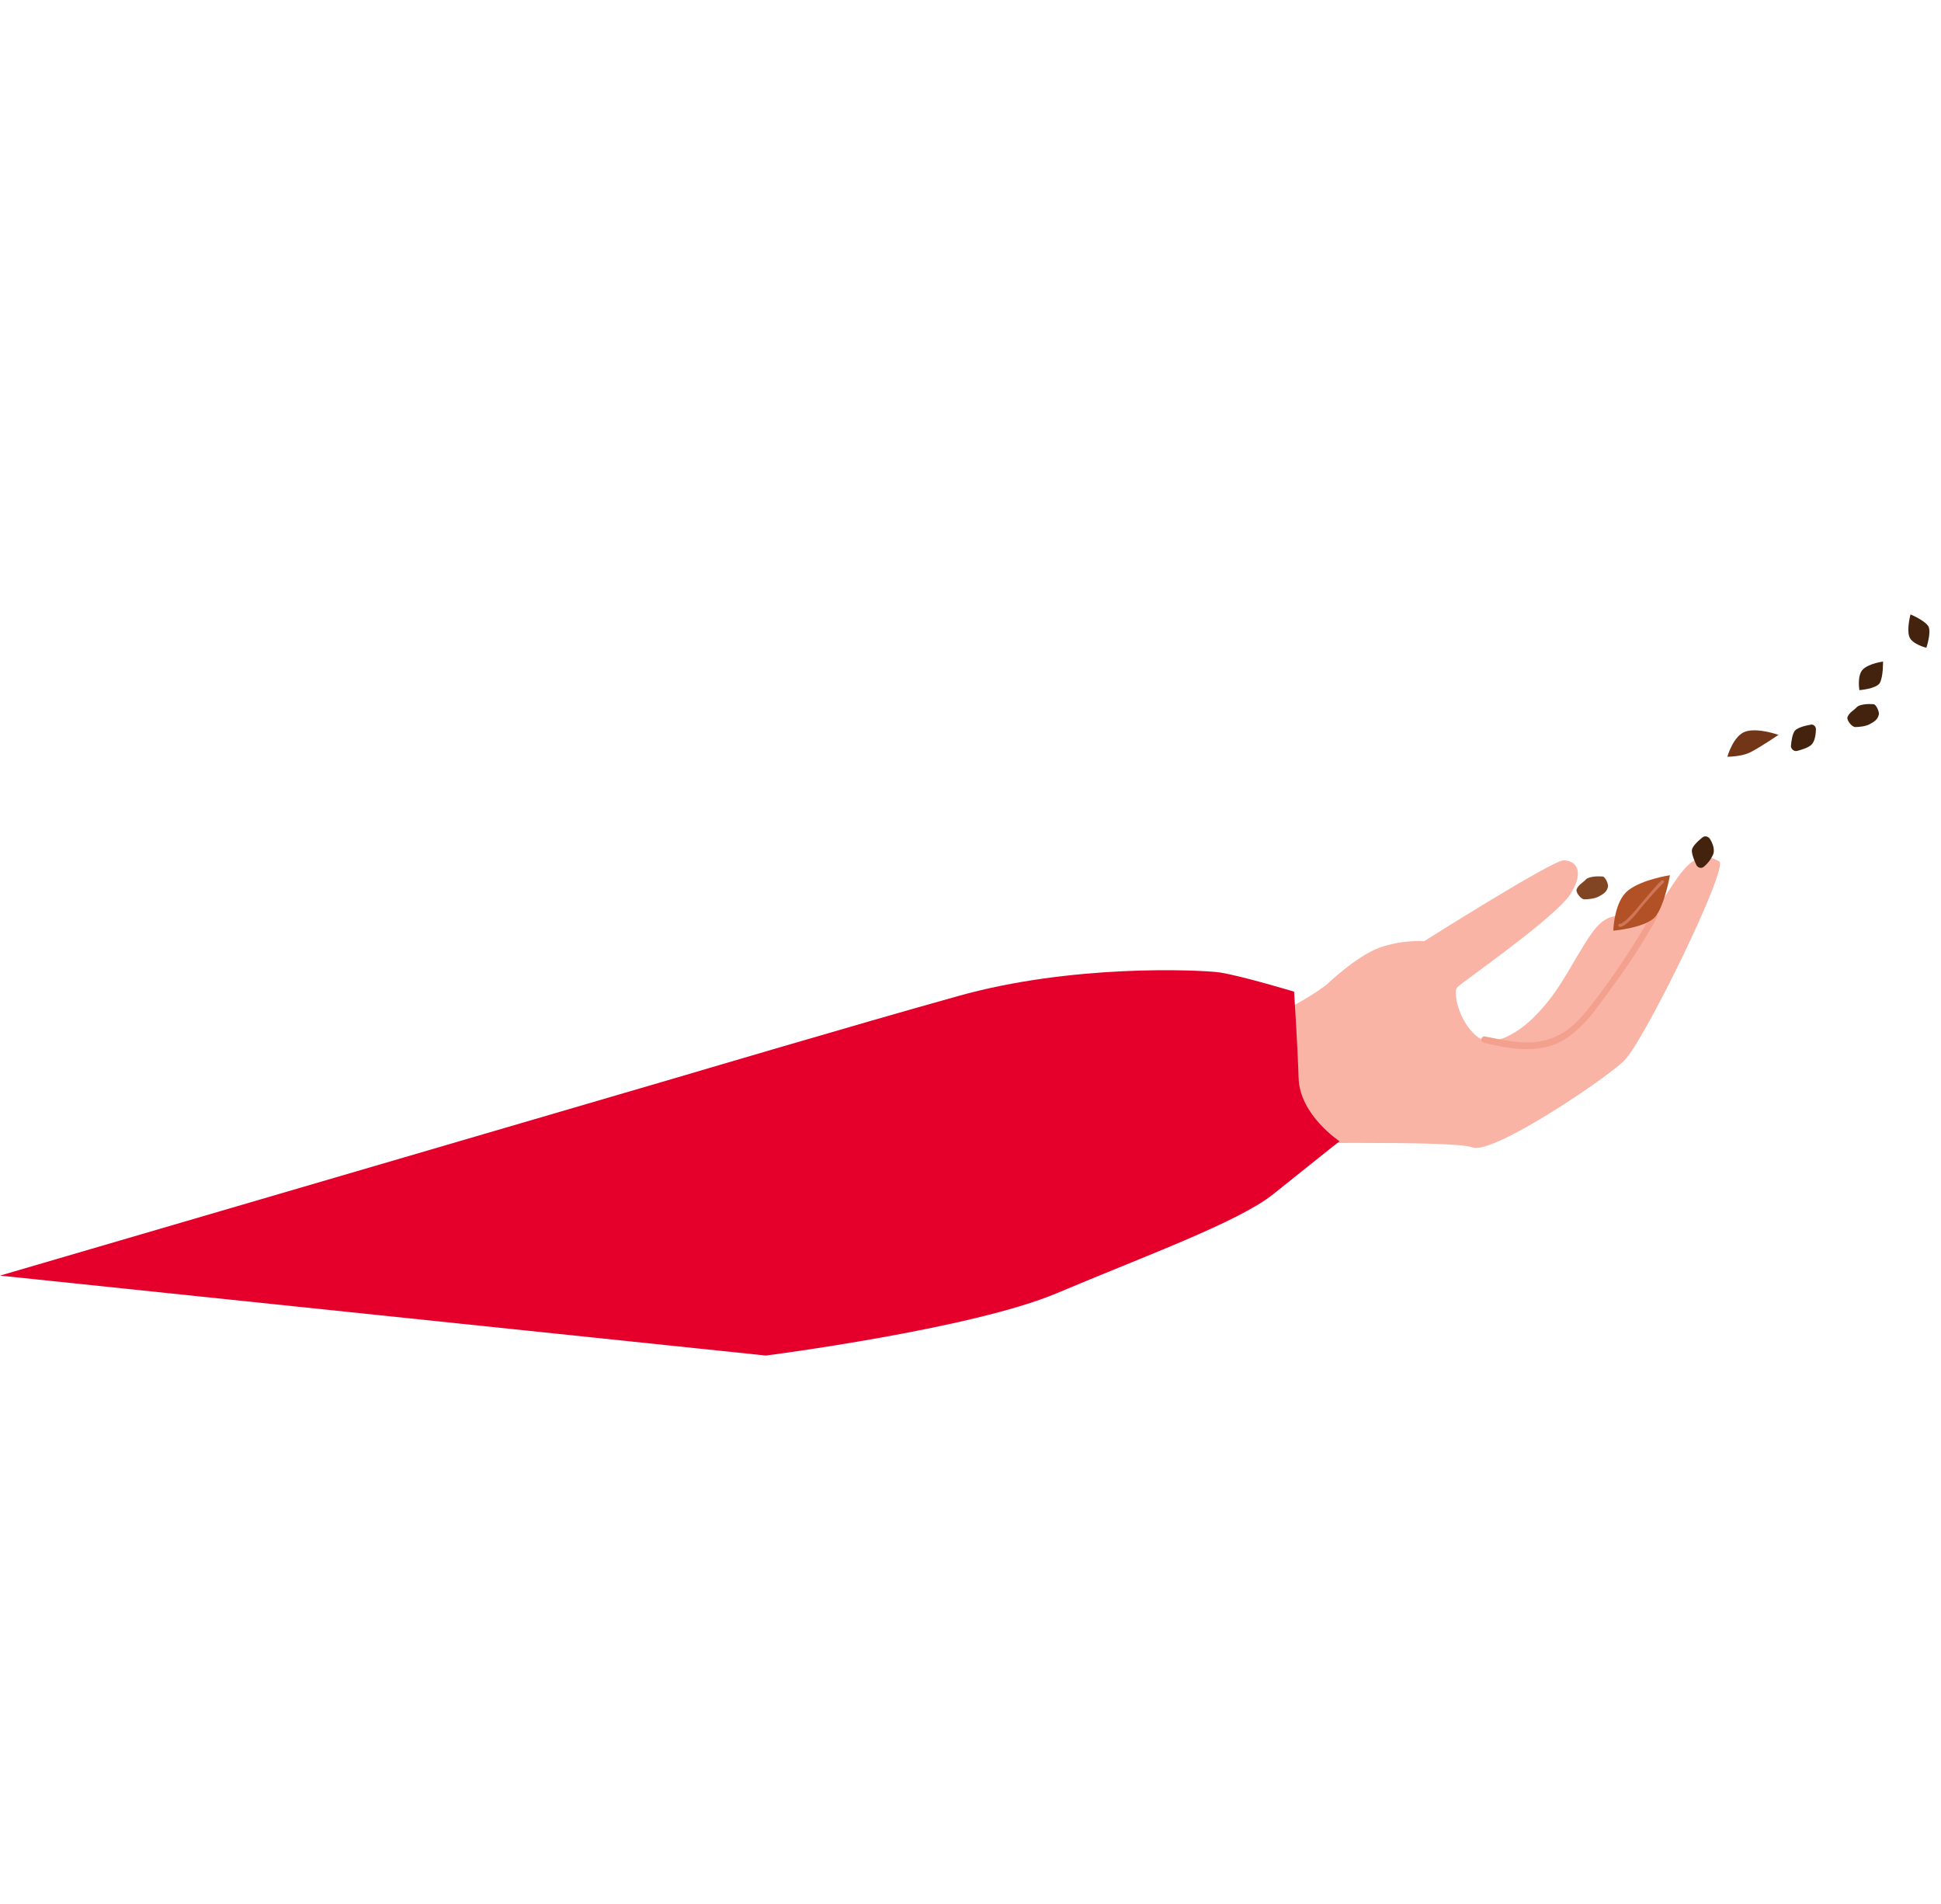 <svg width="314" height="308" viewBox="0 0 314 308" fill="none" xmlns="http://www.w3.org/2000/svg"><path d="M214.65 159.23s4.62-4.46 8.39-5.9c3.85-1.4 7.35-1.09 7.35-1.09s20.68-13.07 22.56-13.08c1.88 0 3.53 1.65 1.08 5.48-2.45 3.82-17.6 14.29-18.3 15.07-.7.77.23 5.4 3.07 7.83 2.84 2.43 7.58-1.1 9.8-3.48 4-4.09 5.8-8.65 8.87-13.07 4.22-5.98 6.76.18 10.66-4.4 2.82-3.2 5.19-10.16 10-7.25 1.56.95-12.06 28.91-15.38 32.22-3.4 3.27-21.38 15.28-24.54 14.03-3.08-1.22-34.02-.44-37.38-.8-12.65-1.28-81.25 13.24-81.25 13.24l7.38-25.25s53.44-7.8 69.43-5.41c11.16-2.4 18.26-8.14 18.26-8.14Z" fill="#F9B4A6"/><path d="M240.04 168.67c4.28 1 9.04 1.91 13.05-.52a19.6 19.6 0 0 0 5.06-4.92c1.69-2.2 3.28-4.43 4.92-6.75a102.3 102.3 0 0 0 5.02-8.14c.25-.55-.65-.97-.9-.43-2.61 4.63-5.63 9.19-8.82 13.43-1.43 1.88-2.86 3.75-4.74 5.18a10.75 10.75 0 0 1-6.17 2.09c-2.46.06-4.84-.5-7.27-.97-.63-.07-.78.96-.15 1.03Z" fill="#F3A08E"/><path d="M260.99 150.54s.1-4.7 2.38-6.5c2.27-1.81 6.78-2.47 6.78-2.47s-.86 4.9-2.38 6.73c-1.6 1.79-6.78 2.24-6.78 2.24Z" fill="#B25026"/><path d="M279.44 122.4s.98-3.52 3.02-4.1c2.04-.6 5.25.57 5.25.57s-2.9 1.96-4.36 2.71c-1.5.85-3.92.82-3.92.82Z" fill="#723517"/><path d="M300.8 111.63s-.42-2.4.58-3.37c1-.96 3.24-1.25 3.24-1.25s.06 2.46-.54 3.5c-.64.92-3.28 1.12-3.28 1.12ZM311.63 104.77s-2.39-.56-2.78-1.85c-.4-1.29.22-3.54.22-3.54s2.3.97 2.87 1.9c.56.92-.31 3.5-.31 3.5ZM292.9 117.21c.49-.1.86.3.87.74-.03.76-.13 1.93-.74 2.52-.57.51-1.59.8-2.34 1-.5.1-.95-.33-.97-.77.07-.86.22-1.89.61-2.48.48-.55 1.72-.85 2.57-1ZM303.06 113.9c.44-.01.97 1.23.89 1.63-.16.81-.64 1.14-1.4 1.56-.74.42-1.77.5-2.44.51-.54-.03-1.37-1.08-1.25-1.57.25-.77 1.09-1.15 1.57-1.7.52-.42 1.77-.5 2.63-.43Z" fill="#44230E"/><path d="M261.87 149.84c.36.4 1.5-.62 1.72-.85.56-.5 1.09-1.15 1.6-1.79a61.3 61.3 0 0 1 3.96-4.44c.22-.23-.2-.53-.41-.3-1.22 1.2-2.35 2.65-3.52 3.98-.52.64-1.04 1.28-1.65 1.88-.22.23-.4.37-.61.6-.18.14-.31.19-.48.32-.05.1-.18.14-.18.14l-.13.05c-.14.05-.05.1.09.04-.23-.21-.63.15-.4.37Z" fill="#CE7657"/><path d="M275.44 135.44c.35-.28.85-.16 1.13.19.46.66.85 1.72.6 2.49a5.34 5.34 0 0 1-1.51 2.05c-.4.37-.98.2-1.22-.23-.33-.71-.8-1.82-.73-2.45.07-.62 1.03-1.5 1.73-2.06Z" fill="#44230E"/><path d="M259.24 141.77c.44-.01.97 1.23.89 1.63-.16.81-.64 1.14-1.4 1.56-.74.42-1.77.5-2.44.51-.54-.03-1.37-1.08-1.25-1.58.25-.76 1.09-1.14 1.57-1.7.52-.41 1.77-.49 2.63-.42Z" fill="#824523"/><path d="M216.7 184.6s-6.41-4.22-6.62-10.17c-.2-5.94-.73-14.03-.73-14.03s-8.6-2.59-12.11-3.12c-3.55-.44-23.88-1.34-42.31 3.85-15.99 4.45-45.2 13.1-45.2 13.1L0 206.33l123.9 12.93s33.35-4.28 47.1-10.1c13.77-5.83 29.32-11.47 34.97-16 5.65-4.54 10.74-8.57 10.74-8.57Z" fill="#E4002B"/></svg>